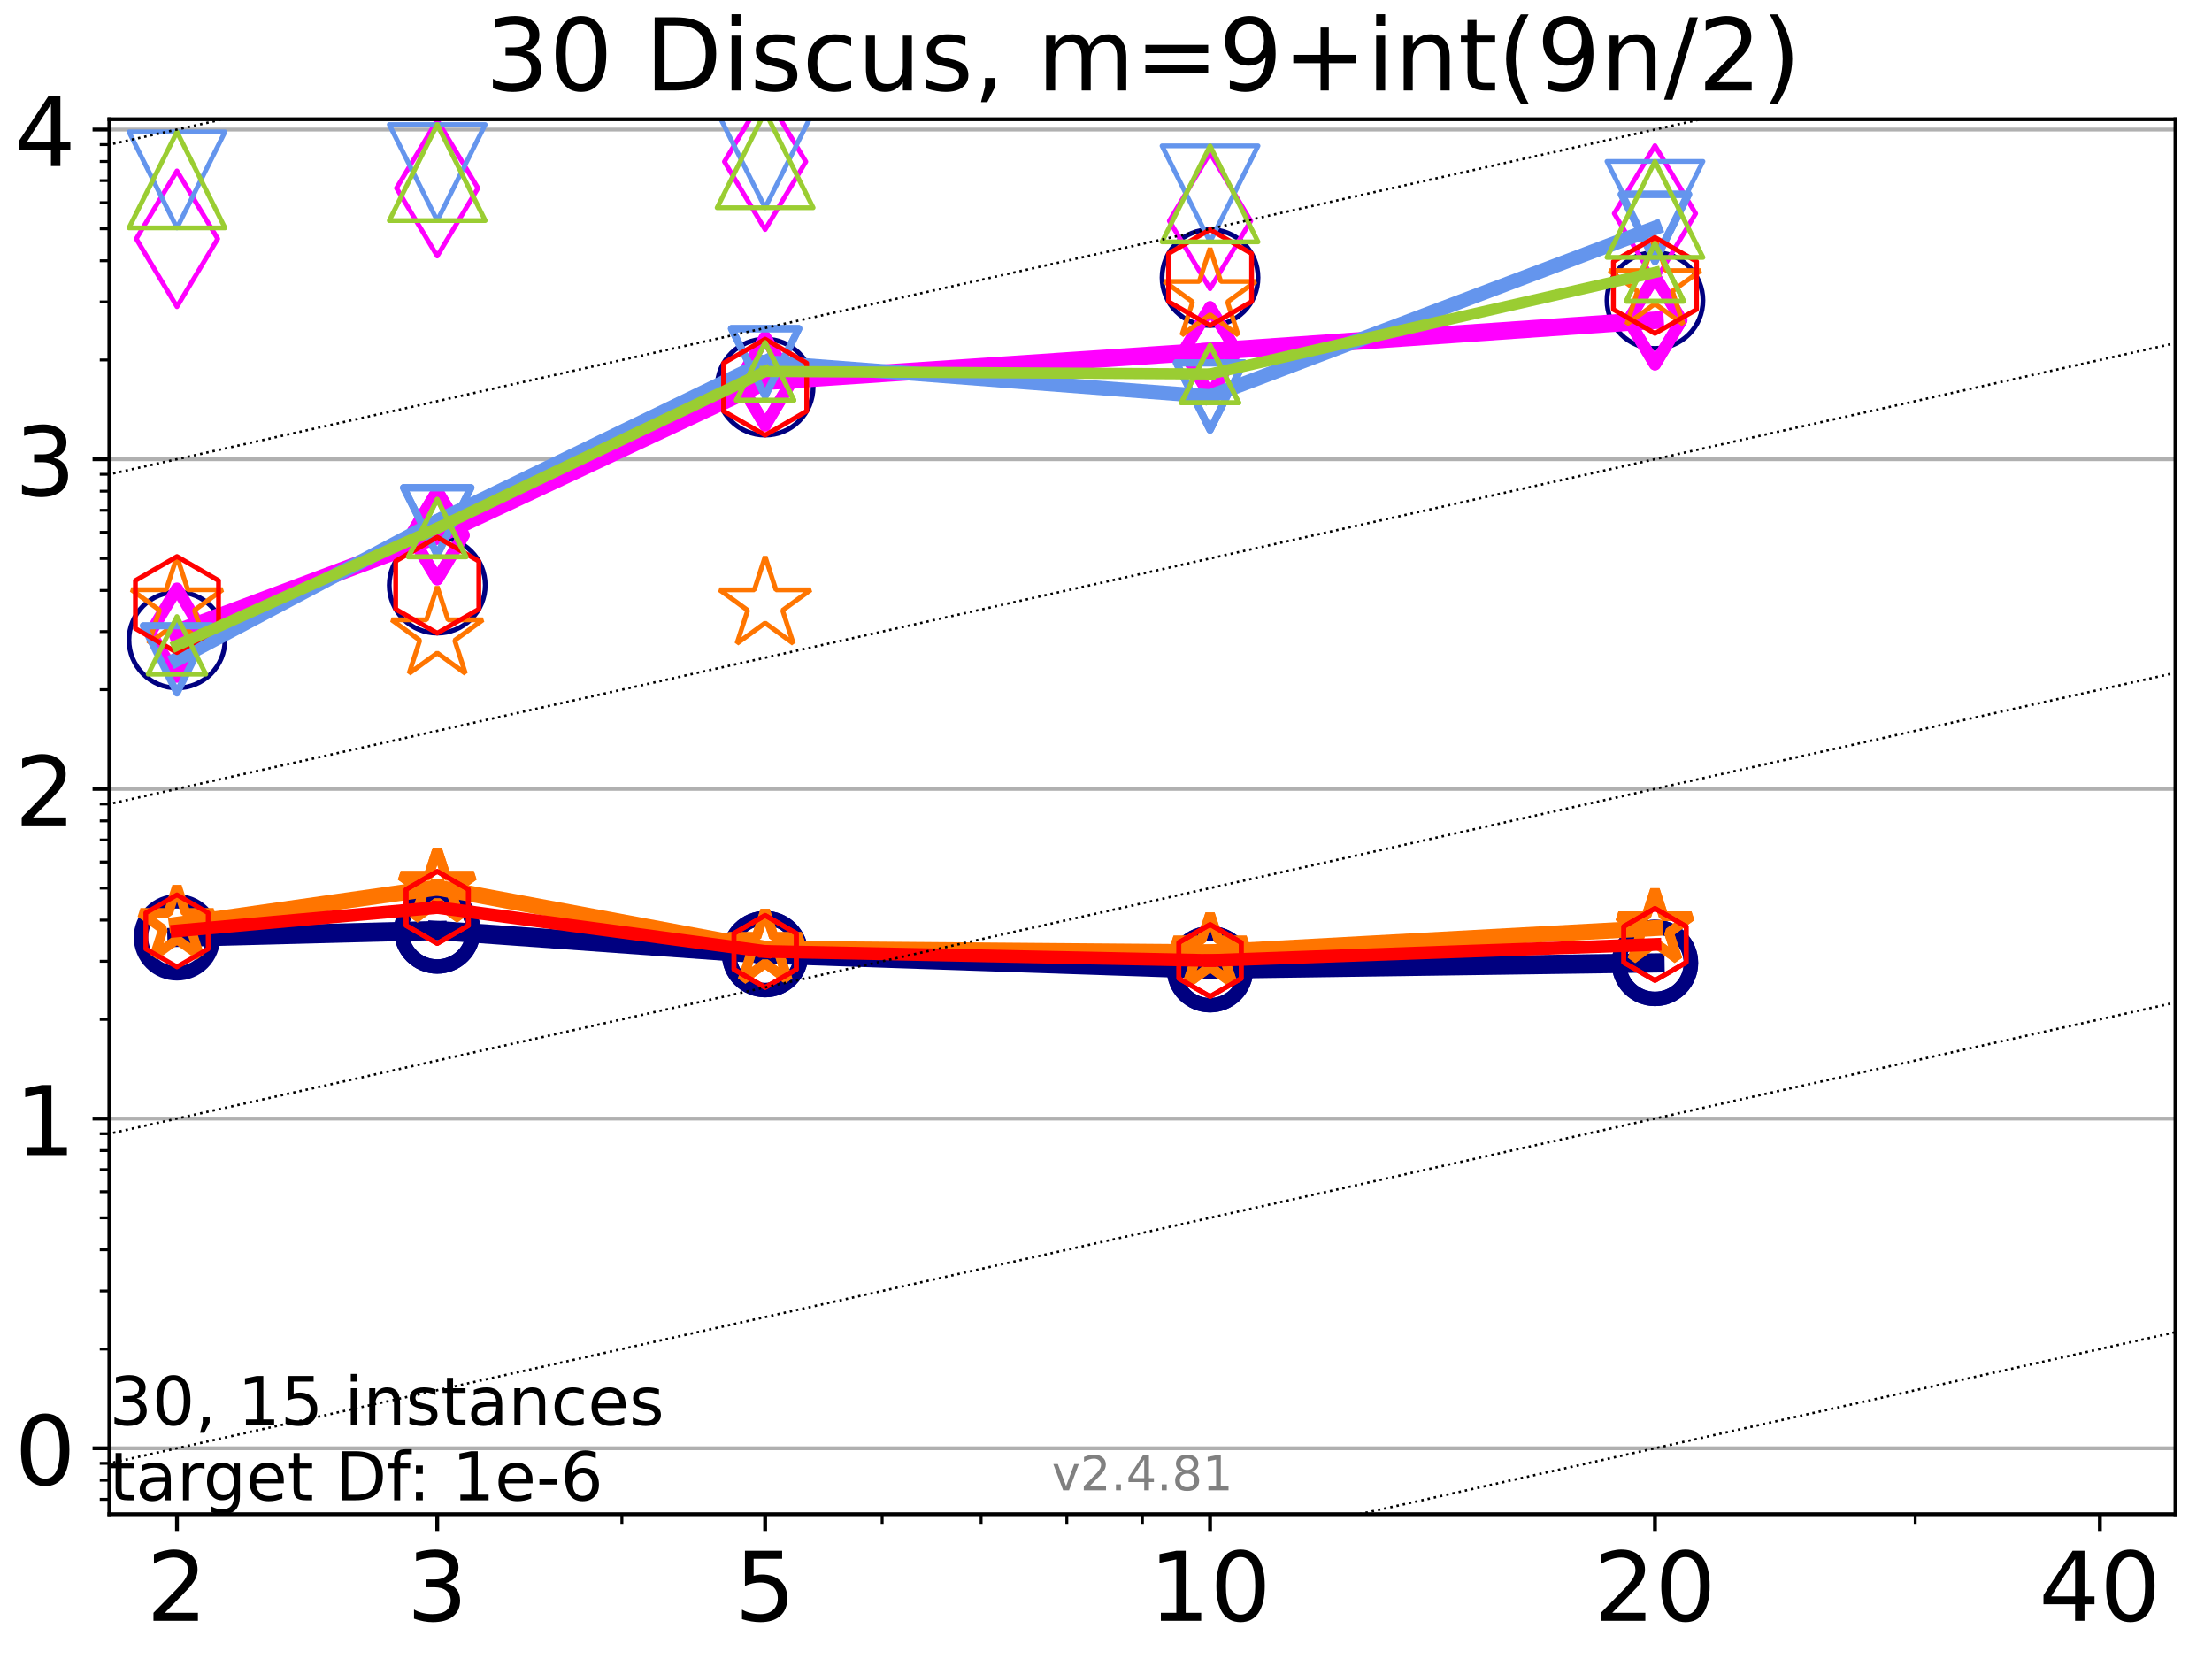 <?xml version="1.0" encoding="utf-8" standalone="no"?>
<!DOCTYPE svg PUBLIC "-//W3C//DTD SVG 1.1//EN"
  "http://www.w3.org/Graphics/SVG/1.1/DTD/svg11.dtd">
<!-- Created with matplotlib (https://matplotlib.org/) -->
<svg height="345.6pt" version="1.1" viewBox="0 0 460.8 345.6" width="460.8pt" xmlns="http://www.w3.org/2000/svg" xmlns:xlink="http://www.w3.org/1999/xlink">
 <defs>
  <style type="text/css">*{stroke-linecap:butt;stroke-linejoin:round;}</style>
 </defs>
 <g id="figure_1">
  <g id="patch_1">
   <path d="M 0 345.6 
L 460.8 345.6 
L 460.8 0 
L 0 0 
z
" style="fill:#ffffff;"/>
  </g>
  <g id="axes_1">
   <g id="patch_2">
    <path d="M 22.78 315.44 
L 453.192 315.44 
L 453.192 24.84 
L 22.78 24.84 
z
" style="fill:#ffffff;"/>
   </g>
   <g id="matplotlib.axis_1">
    <g id="xtick_1">
     <g id="line2d_1">
      <defs>
       <path d="M 0 0 
L 0 3.5 
" id="mccf3582679" style="stroke:#000000;stroke-width:0.8;"/>
      </defs>
      <g>
       <use style="stroke:#000000;stroke-width:0.8;" x="36.868" xlink:href="#mccf3582679" y="315.44"/>
      </g>
     </g>
     <g id="text_1">
      <!-- 2 -->
      <g transform="translate(30.506 337.637)scale(0.2 -0.2)">
       <defs>
        <path d="M 19.188 8.297 
L 53.609 8.297 
L 53.609 0 
L 7.328 0 
L 7.328 8.297 
Q 12.938 14.109 22.625 23.891 
Q 32.328 33.688 34.812 36.531 
Q 39.547 41.844 41.422 45.531 
Q 43.312 49.219 43.312 52.781 
Q 43.312 58.594 39.234 62.25 
Q 35.156 65.922 28.609 65.922 
Q 23.969 65.922 18.812 64.312 
Q 13.672 62.703 7.812 59.422 
L 7.812 69.391 
Q 13.766 71.781 18.938 73 
Q 24.125 74.219 28.422 74.219 
Q 39.75 74.219 46.484 68.547 
Q 53.219 62.891 53.219 53.422 
Q 53.219 48.922 51.531 44.891 
Q 49.859 40.875 45.406 35.406 
Q 44.188 33.984 37.641 27.219 
Q 31.109 20.453 19.188 8.297 
z
" id="DejaVuSans-50"/>
       </defs>
       <use xlink:href="#DejaVuSans-50"/>
      </g>
     </g>
    </g>
    <g id="xtick_2">
     <g id="line2d_2">
      <g>
       <use style="stroke:#000000;stroke-width:0.8;" x="91.085" xlink:href="#mccf3582679" y="315.44"/>
      </g>
     </g>
     <g id="text_2">
      <!-- 3 -->
      <g transform="translate(84.723 337.637)scale(0.2 -0.2)">
       <defs>
        <path d="M 40.578 39.312 
Q 47.656 37.797 51.625 33 
Q 55.609 28.219 55.609 21.188 
Q 55.609 10.406 48.188 4.484 
Q 40.766 -1.422 27.094 -1.422 
Q 22.516 -1.422 17.656 -0.516 
Q 12.797 0.391 7.625 2.203 
L 7.625 11.719 
Q 11.719 9.328 16.594 8.109 
Q 21.484 6.891 26.812 6.891 
Q 36.078 6.891 40.938 10.547 
Q 45.797 14.203 45.797 21.188 
Q 45.797 27.641 41.281 31.266 
Q 36.766 34.906 28.719 34.906 
L 20.219 34.906 
L 20.219 43.016 
L 29.109 43.016 
Q 36.375 43.016 40.234 45.922 
Q 44.094 48.828 44.094 54.297 
Q 44.094 59.906 40.109 62.906 
Q 36.141 65.922 28.719 65.922 
Q 24.656 65.922 20.016 65.031 
Q 15.375 64.156 9.812 62.312 
L 9.812 71.094 
Q 15.438 72.656 20.344 73.438 
Q 25.25 74.219 29.594 74.219 
Q 40.828 74.219 47.359 69.109 
Q 53.906 64.016 53.906 55.328 
Q 53.906 49.266 50.438 45.094 
Q 46.969 40.922 40.578 39.312 
z
" id="DejaVuSans-51"/>
       </defs>
       <use xlink:href="#DejaVuSans-51"/>
      </g>
     </g>
    </g>
    <g id="xtick_3">
     <g id="line2d_3">
      <g>
       <use style="stroke:#000000;stroke-width:0.8;" x="159.39" xlink:href="#mccf3582679" y="315.44"/>
      </g>
     </g>
     <g id="text_3">
      <!-- 5 -->
      <g transform="translate(153.028 337.637)scale(0.2 -0.2)">
       <defs>
        <path d="M 10.797 72.906 
L 49.516 72.906 
L 49.516 64.594 
L 19.828 64.594 
L 19.828 46.734 
Q 21.969 47.469 24.109 47.828 
Q 26.266 48.188 28.422 48.188 
Q 40.625 48.188 47.75 41.5 
Q 54.891 34.812 54.891 23.391 
Q 54.891 11.625 47.562 5.094 
Q 40.234 -1.422 26.906 -1.422 
Q 22.312 -1.422 17.547 -0.641 
Q 12.797 0.141 7.719 1.703 
L 7.719 11.625 
Q 12.109 9.234 16.797 8.062 
Q 21.484 6.891 26.703 6.891 
Q 35.156 6.891 40.078 11.328 
Q 45.016 15.766 45.016 23.391 
Q 45.016 31 40.078 35.438 
Q 35.156 39.891 26.703 39.891 
Q 22.75 39.891 18.812 39.016 
Q 14.891 38.141 10.797 36.281 
z
" id="DejaVuSans-53"/>
       </defs>
       <use xlink:href="#DejaVuSans-53"/>
      </g>
     </g>
    </g>
    <g id="xtick_4">
     <g id="line2d_4">
      <g>
       <use style="stroke:#000000;stroke-width:0.8;" x="252.074" xlink:href="#mccf3582679" y="315.44"/>
      </g>
     </g>
     <g id="text_4">
      <!-- 10 -->
      <g transform="translate(239.349 337.637)scale(0.2 -0.2)">
       <defs>
        <path d="M 12.406 8.297 
L 28.516 8.297 
L 28.516 63.922 
L 10.984 60.406 
L 10.984 69.391 
L 28.422 72.906 
L 38.281 72.906 
L 38.281 8.297 
L 54.391 8.297 
L 54.391 0 
L 12.406 0 
z
" id="DejaVuSans-49"/>
        <path d="M 31.781 66.406 
Q 24.172 66.406 20.328 58.906 
Q 16.5 51.422 16.5 36.375 
Q 16.5 21.391 20.328 13.891 
Q 24.172 6.391 31.781 6.391 
Q 39.453 6.391 43.281 13.891 
Q 47.125 21.391 47.125 36.375 
Q 47.125 51.422 43.281 58.906 
Q 39.453 66.406 31.781 66.406 
z
M 31.781 74.219 
Q 44.047 74.219 50.516 64.516 
Q 56.984 54.828 56.984 36.375 
Q 56.984 17.969 50.516 8.266 
Q 44.047 -1.422 31.781 -1.422 
Q 19.531 -1.422 13.062 8.266 
Q 6.594 17.969 6.594 36.375 
Q 6.594 54.828 13.062 64.516 
Q 19.531 74.219 31.781 74.219 
z
" id="DejaVuSans-48"/>
       </defs>
       <use xlink:href="#DejaVuSans-49"/>
       <use x="63.623" xlink:href="#DejaVuSans-48"/>
      </g>
     </g>
    </g>
    <g id="xtick_5">
     <g id="line2d_5">
      <g>
       <use style="stroke:#000000;stroke-width:0.8;" x="344.758" xlink:href="#mccf3582679" y="315.44"/>
      </g>
     </g>
     <g id="text_5">
      <!-- 20 -->
      <g transform="translate(332.033 337.637)scale(0.2 -0.2)">
       <use xlink:href="#DejaVuSans-50"/>
       <use x="63.623" xlink:href="#DejaVuSans-48"/>
      </g>
     </g>
    </g>
    <g id="xtick_6">
     <g id="line2d_6">
      <g>
       <use style="stroke:#000000;stroke-width:0.8;" x="437.443" xlink:href="#mccf3582679" y="315.44"/>
      </g>
     </g>
     <g id="text_6">
      <!-- 40 -->
      <g transform="translate(424.718 337.637)scale(0.2 -0.2)">
       <defs>
        <path d="M 37.797 64.312 
L 12.891 25.391 
L 37.797 25.391 
z
M 35.203 72.906 
L 47.609 72.906 
L 47.609 25.391 
L 58.016 25.391 
L 58.016 17.188 
L 47.609 17.188 
L 47.609 0 
L 37.797 0 
L 37.797 17.188 
L 4.891 17.188 
L 4.891 26.703 
z
" id="DejaVuSans-52"/>
       </defs>
       <use xlink:href="#DejaVuSans-52"/>
       <use x="63.623" xlink:href="#DejaVuSans-48"/>
      </g>
     </g>
    </g>
    <g id="xtick_7">
     <g id="line2d_7">
      <defs>
       <path d="M 0 0 
L 0 2 
" id="m4d7b1ca6c4" style="stroke:#000000;stroke-width:0.6;"/>
      </defs>
      <g>
       <use style="stroke:#000000;stroke-width:0.6;" x="129.552" xlink:href="#m4d7b1ca6c4" y="315.44"/>
      </g>
     </g>
    </g>
    <g id="xtick_8">
     <g id="line2d_8">
      <g>
       <use style="stroke:#000000;stroke-width:0.6;" x="183.769" xlink:href="#m4d7b1ca6c4" y="315.44"/>
      </g>
     </g>
    </g>
    <g id="xtick_9">
     <g id="line2d_9">
      <g>
       <use style="stroke:#000000;stroke-width:0.6;" x="204.381" xlink:href="#m4d7b1ca6c4" y="315.44"/>
      </g>
     </g>
    </g>
    <g id="xtick_10">
     <g id="line2d_10">
      <g>
       <use style="stroke:#000000;stroke-width:0.6;" x="222.237" xlink:href="#m4d7b1ca6c4" y="315.44"/>
      </g>
     </g>
    </g>
    <g id="xtick_11">
     <g id="line2d_11">
      <g>
       <use style="stroke:#000000;stroke-width:0.6;" x="237.986" xlink:href="#m4d7b1ca6c4" y="315.44"/>
      </g>
     </g>
    </g>
    <g id="xtick_12">
     <g id="line2d_12">
      <g>
       <use style="stroke:#000000;stroke-width:0.6;" x="398.975" xlink:href="#m4d7b1ca6c4" y="315.44"/>
      </g>
     </g>
    </g>
   </g>
   <g id="matplotlib.axis_2">
    <g id="ytick_1">
     <g id="line2d_13">
      <path clip-path="url(#p4ea761bd07)" d="M 22.78 301.704 
L 453.192 301.704 
" style="fill:none;stroke:#b0b0b0;stroke-linecap:square;stroke-width:0.8;"/>
     </g>
     <g id="line2d_14">
      <defs>
       <path d="M 0 0 
L -3.5 0 
" id="m2717d55622" style="stroke:#000000;stroke-width:0.8;"/>
      </defs>
      <g>
       <use style="stroke:#000000;stroke-width:0.8;" x="22.78" xlink:href="#m2717d55622" y="301.704"/>
      </g>
     </g>
     <g id="text_7">
      <!-- 0 -->
      <g transform="translate(3.055 309.303)scale(0.2 -0.2)">
       <use xlink:href="#DejaVuSans-48"/>
      </g>
     </g>
    </g>
    <g id="ytick_2">
     <g id="line2d_15">
      <path clip-path="url(#p4ea761bd07)" d="M 22.78 233.025 
L 453.192 233.025 
" style="fill:none;stroke:#b0b0b0;stroke-linecap:square;stroke-width:0.8;"/>
     </g>
     <g id="line2d_16">
      <g>
       <use style="stroke:#000000;stroke-width:0.8;" x="22.78" xlink:href="#m2717d55622" y="233.025"/>
      </g>
     </g>
     <g id="text_8">
      <!-- 1 -->
      <g transform="translate(3.055 240.623)scale(0.2 -0.2)">
       <use xlink:href="#DejaVuSans-49"/>
      </g>
     </g>
    </g>
    <g id="ytick_3">
     <g id="line2d_17">
      <path clip-path="url(#p4ea761bd07)" d="M 22.78 164.345 
L 453.192 164.345 
" style="fill:none;stroke:#b0b0b0;stroke-linecap:square;stroke-width:0.8;"/>
     </g>
     <g id="line2d_18">
      <g>
       <use style="stroke:#000000;stroke-width:0.8;" x="22.78" xlink:href="#m2717d55622" y="164.345"/>
      </g>
     </g>
     <g id="text_9">
      <!-- 2 -->
      <g transform="translate(3.055 171.944)scale(0.2 -0.2)">
       <use xlink:href="#DejaVuSans-50"/>
      </g>
     </g>
    </g>
    <g id="ytick_4">
     <g id="line2d_19">
      <path clip-path="url(#p4ea761bd07)" d="M 22.78 95.666 
L 453.192 95.666 
" style="fill:none;stroke:#b0b0b0;stroke-linecap:square;stroke-width:0.8;"/>
     </g>
     <g id="line2d_20">
      <g>
       <use style="stroke:#000000;stroke-width:0.8;" x="22.78" xlink:href="#m2717d55622" y="95.666"/>
      </g>
     </g>
     <g id="text_10">
      <!-- 3 -->
      <g transform="translate(3.055 103.264)scale(0.2 -0.2)">
       <use xlink:href="#DejaVuSans-51"/>
      </g>
     </g>
    </g>
    <g id="ytick_5">
     <g id="line2d_21">
      <path clip-path="url(#p4ea761bd07)" d="M 22.78 26.986 
L 453.192 26.986 
" style="fill:none;stroke:#b0b0b0;stroke-linecap:square;stroke-width:0.8;"/>
     </g>
     <g id="line2d_22">
      <g>
       <use style="stroke:#000000;stroke-width:0.8;" x="22.78" xlink:href="#m2717d55622" y="26.986"/>
      </g>
     </g>
     <g id="text_11">
      <!-- 4 -->
      <g transform="translate(3.055 34.585)scale(0.2 -0.2)">
       <use xlink:href="#DejaVuSans-52"/>
      </g>
     </g>
    </g>
    <g id="ytick_6">
     <g id="line2d_23">
      <defs>
       <path d="M 0 0 
L -2 0 
" id="m983ae9c80e" style="stroke:#000000;stroke-width:0.6;"/>
      </defs>
      <g>
       <use style="stroke:#000000;stroke-width:0.6;" x="22.78" xlink:href="#m983ae9c80e" y="312.343"/>
      </g>
     </g>
    </g>
    <g id="ytick_7">
     <g id="line2d_24">
      <g>
       <use style="stroke:#000000;stroke-width:0.6;" x="22.78" xlink:href="#m983ae9c80e" y="308.36"/>
      </g>
     </g>
    </g>
    <g id="ytick_8">
     <g id="line2d_25">
      <g>
       <use style="stroke:#000000;stroke-width:0.6;" x="22.78" xlink:href="#m983ae9c80e" y="304.847"/>
      </g>
     </g>
    </g>
    <g id="ytick_9">
     <g id="line2d_26">
      <g>
       <use style="stroke:#000000;stroke-width:0.6;" x="22.78" xlink:href="#m983ae9c80e" y="281.03"/>
      </g>
     </g>
    </g>
    <g id="ytick_10">
     <g id="line2d_27">
      <g>
       <use style="stroke:#000000;stroke-width:0.6;" x="22.78" xlink:href="#m983ae9c80e" y="268.936"/>
      </g>
     </g>
    </g>
    <g id="ytick_11">
     <g id="line2d_28">
      <g>
       <use style="stroke:#000000;stroke-width:0.6;" x="22.78" xlink:href="#m983ae9c80e" y="260.355"/>
      </g>
     </g>
    </g>
    <g id="ytick_12">
     <g id="line2d_29">
      <g>
       <use style="stroke:#000000;stroke-width:0.6;" x="22.78" xlink:href="#m983ae9c80e" y="253.699"/>
      </g>
     </g>
    </g>
    <g id="ytick_13">
     <g id="line2d_30">
      <g>
       <use style="stroke:#000000;stroke-width:0.6;" x="22.78" xlink:href="#m983ae9c80e" y="248.261"/>
      </g>
     </g>
    </g>
    <g id="ytick_14">
     <g id="line2d_31">
      <g>
       <use style="stroke:#000000;stroke-width:0.6;" x="22.78" xlink:href="#m983ae9c80e" y="243.663"/>
      </g>
     </g>
    </g>
    <g id="ytick_15">
     <g id="line2d_32">
      <g>
       <use style="stroke:#000000;stroke-width:0.6;" x="22.78" xlink:href="#m983ae9c80e" y="239.68"/>
      </g>
     </g>
    </g>
    <g id="ytick_16">
     <g id="line2d_33">
      <g>
       <use style="stroke:#000000;stroke-width:0.6;" x="22.78" xlink:href="#m983ae9c80e" y="236.167"/>
      </g>
     </g>
    </g>
    <g id="ytick_17">
     <g id="line2d_34">
      <g>
       <use style="stroke:#000000;stroke-width:0.6;" x="22.78" xlink:href="#m983ae9c80e" y="212.35"/>
      </g>
     </g>
    </g>
    <g id="ytick_18">
     <g id="line2d_35">
      <g>
       <use style="stroke:#000000;stroke-width:0.6;" x="22.78" xlink:href="#m983ae9c80e" y="200.256"/>
      </g>
     </g>
    </g>
    <g id="ytick_19">
     <g id="line2d_36">
      <g>
       <use style="stroke:#000000;stroke-width:0.6;" x="22.78" xlink:href="#m983ae9c80e" y="191.676"/>
      </g>
     </g>
    </g>
    <g id="ytick_20">
     <g id="line2d_37">
      <g>
       <use style="stroke:#000000;stroke-width:0.6;" x="22.78" xlink:href="#m983ae9c80e" y="185.02"/>
      </g>
     </g>
    </g>
    <g id="ytick_21">
     <g id="line2d_38">
      <g>
       <use style="stroke:#000000;stroke-width:0.6;" x="22.78" xlink:href="#m983ae9c80e" y="179.582"/>
      </g>
     </g>
    </g>
    <g id="ytick_22">
     <g id="line2d_39">
      <g>
       <use style="stroke:#000000;stroke-width:0.6;" x="22.78" xlink:href="#m983ae9c80e" y="174.984"/>
      </g>
     </g>
    </g>
    <g id="ytick_23">
     <g id="line2d_40">
      <g>
       <use style="stroke:#000000;stroke-width:0.6;" x="22.78" xlink:href="#m983ae9c80e" y="171.001"/>
      </g>
     </g>
    </g>
    <g id="ytick_24">
     <g id="line2d_41">
      <g>
       <use style="stroke:#000000;stroke-width:0.6;" x="22.78" xlink:href="#m983ae9c80e" y="167.488"/>
      </g>
     </g>
    </g>
    <g id="ytick_25">
     <g id="line2d_42">
      <g>
       <use style="stroke:#000000;stroke-width:0.6;" x="22.78" xlink:href="#m983ae9c80e" y="143.671"/>
      </g>
     </g>
    </g>
    <g id="ytick_26">
     <g id="line2d_43">
      <g>
       <use style="stroke:#000000;stroke-width:0.6;" x="22.78" xlink:href="#m983ae9c80e" y="131.577"/>
      </g>
     </g>
    </g>
    <g id="ytick_27">
     <g id="line2d_44">
      <g>
       <use style="stroke:#000000;stroke-width:0.6;" x="22.78" xlink:href="#m983ae9c80e" y="122.996"/>
      </g>
     </g>
    </g>
    <g id="ytick_28">
     <g id="line2d_45">
      <g>
       <use style="stroke:#000000;stroke-width:0.6;" x="22.78" xlink:href="#m983ae9c80e" y="116.34"/>
      </g>
     </g>
    </g>
    <g id="ytick_29">
     <g id="line2d_46">
      <g>
       <use style="stroke:#000000;stroke-width:0.6;" x="22.78" xlink:href="#m983ae9c80e" y="110.902"/>
      </g>
     </g>
    </g>
    <g id="ytick_30">
     <g id="line2d_47">
      <g>
       <use style="stroke:#000000;stroke-width:0.6;" x="22.78" xlink:href="#m983ae9c80e" y="106.304"/>
      </g>
     </g>
    </g>
    <g id="ytick_31">
     <g id="line2d_48">
      <g>
       <use style="stroke:#000000;stroke-width:0.6;" x="22.78" xlink:href="#m983ae9c80e" y="102.322"/>
      </g>
     </g>
    </g>
    <g id="ytick_32">
     <g id="line2d_49">
      <g>
       <use style="stroke:#000000;stroke-width:0.6;" x="22.78" xlink:href="#m983ae9c80e" y="98.808"/>
      </g>
     </g>
    </g>
    <g id="ytick_33">
     <g id="line2d_50">
      <g>
       <use style="stroke:#000000;stroke-width:0.6;" x="22.78" xlink:href="#m983ae9c80e" y="74.991"/>
      </g>
     </g>
    </g>
    <g id="ytick_34">
     <g id="line2d_51">
      <g>
       <use style="stroke:#000000;stroke-width:0.6;" x="22.78" xlink:href="#m983ae9c80e" y="62.897"/>
      </g>
     </g>
    </g>
    <g id="ytick_35">
     <g id="line2d_52">
      <g>
       <use style="stroke:#000000;stroke-width:0.6;" x="22.78" xlink:href="#m983ae9c80e" y="54.317"/>
      </g>
     </g>
    </g>
    <g id="ytick_36">
     <g id="line2d_53">
      <g>
       <use style="stroke:#000000;stroke-width:0.6;" x="22.78" xlink:href="#m983ae9c80e" y="47.661"/>
      </g>
     </g>
    </g>
    <g id="ytick_37">
     <g id="line2d_54">
      <g>
       <use style="stroke:#000000;stroke-width:0.6;" x="22.78" xlink:href="#m983ae9c80e" y="42.223"/>
      </g>
     </g>
    </g>
    <g id="ytick_38">
     <g id="line2d_55">
      <g>
       <use style="stroke:#000000;stroke-width:0.6;" x="22.78" xlink:href="#m983ae9c80e" y="37.625"/>
      </g>
     </g>
    </g>
    <g id="ytick_39">
     <g id="line2d_56">
      <g>
       <use style="stroke:#000000;stroke-width:0.6;" x="22.78" xlink:href="#m983ae9c80e" y="33.642"/>
      </g>
     </g>
    </g>
    <g id="ytick_40">
     <g id="line2d_57">
      <g>
       <use style="stroke:#000000;stroke-width:0.6;" x="22.78" xlink:href="#m983ae9c80e" y="30.129"/>
      </g>
     </g>
    </g>
   </g>
   <g id="line2d_58">
    <path clip-path="url(#p4ea761bd07)" d="M 36.868 195.263 
L 91.085 193.84 
" style="fill:none;stroke:#000080;stroke-linecap:square;stroke-width:4;"/>
    <defs>
     <path d="M 0 7.5 
C 1.989 7.5 3.897 6.71 5.303 5.303 
C 6.71 3.897 7.5 1.989 7.5 0 
C 7.5 -1.989 6.71 -3.897 5.303 -5.303 
C 3.897 -6.71 1.989 -7.5 0 -7.5 
C -1.989 -7.5 -3.897 -6.71 -5.303 -5.303 
C -6.71 -3.897 -7.5 -1.989 -7.5 0 
C -7.5 1.989 -6.71 3.897 -5.303 5.303 
C -3.897 6.71 -1.989 7.5 0 7.5 
z
" id="ma12ea090f5" style="stroke:#000080;stroke-width:3;"/>
    </defs>
    <g clip-path="url(#p4ea761bd07)">
     <use style="fill-opacity:0;stroke:#000080;stroke-width:3;" x="36.868" xlink:href="#ma12ea090f5" y="195.263"/>
     <use style="fill-opacity:0;stroke:#000080;stroke-width:3;" x="91.085" xlink:href="#ma12ea090f5" y="193.84"/>
    </g>
   </g>
   <g id="line2d_59">
    <path clip-path="url(#p4ea761bd07)" d="M 91.085 193.84 
L 159.39 198.757 
" style="fill:none;stroke:#000080;stroke-linecap:square;stroke-width:4;"/>
    <g clip-path="url(#p4ea761bd07)">
     <use style="fill-opacity:0;stroke:#000080;stroke-width:3;" x="91.085" xlink:href="#ma12ea090f5" y="193.84"/>
     <use style="fill-opacity:0;stroke:#000080;stroke-width:3;" x="159.39" xlink:href="#ma12ea090f5" y="198.757"/>
    </g>
   </g>
   <g id="line2d_60">
    <path clip-path="url(#p4ea761bd07)" d="M 159.39 198.757 
L 252.074 201.905 
" style="fill:none;stroke:#000080;stroke-linecap:square;stroke-width:4;"/>
    <g clip-path="url(#p4ea761bd07)">
     <use style="fill-opacity:0;stroke:#000080;stroke-width:3;" x="159.39" xlink:href="#ma12ea090f5" y="198.757"/>
     <use style="fill-opacity:0;stroke:#000080;stroke-width:3;" x="252.074" xlink:href="#ma12ea090f5" y="201.905"/>
    </g>
   </g>
   <g id="line2d_61">
    <path clip-path="url(#p4ea761bd07)" d="M 252.074 201.905 
L 344.758 200.593 
" style="fill:none;stroke:#000080;stroke-linecap:square;stroke-width:4;"/>
    <g clip-path="url(#p4ea761bd07)">
     <use style="fill-opacity:0;stroke:#000080;stroke-width:3;" x="252.074" xlink:href="#ma12ea090f5" y="201.905"/>
     <use style="fill-opacity:0;stroke:#000080;stroke-width:3;" x="344.758" xlink:href="#ma12ea090f5" y="200.593"/>
    </g>
   </g>
   <g id="line2d_62">
    <path clip-path="url(#p4ea761bd07)" d="M 344.758 200.593 
" style="fill:none;stroke:#000080;stroke-linecap:square;stroke-width:4;"/>
    <g clip-path="url(#p4ea761bd07)">
     <use style="fill-opacity:0;stroke:#000080;stroke-width:3;" x="344.758" xlink:href="#ma12ea090f5" y="200.593"/>
    </g>
   </g>
   <g id="line2d_63"/>
   <g id="line2d_64">
    <defs>
     <path d="M 0 10 
C 2.652 10 5.196 8.946 7.071 7.071 
C 8.946 5.196 10 2.652 10 0 
C 10 -2.652 8.946 -5.196 7.071 -7.071 
C 5.196 -8.946 2.652 -10 0 -10 
C -2.652 -10 -5.196 -8.946 -7.071 -7.071 
C -8.946 -5.196 -10 -2.652 -10 0 
C -10 2.652 -8.946 5.196 -7.071 7.071 
C -5.196 8.946 -2.652 10 0 10 
z
" id="m612bb80c43" style="stroke:#000080;"/>
    </defs>
    <g clip-path="url(#p4ea761bd07)">
     <use style="fill-opacity:0;stroke:#000080;" x="36.868" xlink:href="#m612bb80c43" y="133.317"/>
     <use style="fill-opacity:0;stroke:#000080;" x="91.085" xlink:href="#m612bb80c43" y="121.898"/>
     <use style="fill-opacity:0;stroke:#000080;" x="159.39" xlink:href="#m612bb80c43" y="80.646"/>
     <use style="fill-opacity:0;stroke:#000080;" x="252.074" xlink:href="#m612bb80c43" y="57.824"/>
     <use style="fill-opacity:0;stroke:#000080;" x="344.758" xlink:href="#m612bb80c43" y="62.592"/>
    </g>
   </g>
   <g id="line2d_65">
    <path clip-path="url(#p4ea761bd07)" d="M 36.868 131.793 
L 91.085 111.485 
" style="fill:none;stroke:#ff00ff;stroke-linecap:square;stroke-width:3.667;"/>
    <defs>
     <path d="M -0 9.192 
L 5.515 0 
L 0 -9.192 
L -5.515 -0 
z
" id="ma01f35fc58" style="stroke:#ff00ff;stroke-linejoin:miter;stroke-width:2.5;"/>
    </defs>
    <g clip-path="url(#p4ea761bd07)">
     <use style="fill-opacity:0;stroke:#ff00ff;stroke-linejoin:miter;stroke-width:2.5;" x="36.868" xlink:href="#ma01f35fc58" y="131.793"/>
     <use style="fill-opacity:0;stroke:#ff00ff;stroke-linejoin:miter;stroke-width:2.5;" x="91.085" xlink:href="#ma01f35fc58" y="111.485"/>
    </g>
   </g>
   <g id="line2d_66">
    <path clip-path="url(#p4ea761bd07)" d="M 91.085 111.485 
L 159.39 79.429 
" style="fill:none;stroke:#ff00ff;stroke-linecap:square;stroke-width:3.667;"/>
    <g clip-path="url(#p4ea761bd07)">
     <use style="fill-opacity:0;stroke:#ff00ff;stroke-linejoin:miter;stroke-width:2.5;" x="91.085" xlink:href="#ma01f35fc58" y="111.485"/>
     <use style="fill-opacity:0;stroke:#ff00ff;stroke-linejoin:miter;stroke-width:2.5;" x="159.39" xlink:href="#ma01f35fc58" y="79.429"/>
    </g>
   </g>
   <g id="line2d_67">
    <path clip-path="url(#p4ea761bd07)" d="M 159.39 79.429 
L 252.074 73.191 
" style="fill:none;stroke:#ff00ff;stroke-linecap:square;stroke-width:3.667;"/>
    <g clip-path="url(#p4ea761bd07)">
     <use style="fill-opacity:0;stroke:#ff00ff;stroke-linejoin:miter;stroke-width:2.5;" x="159.39" xlink:href="#ma01f35fc58" y="79.429"/>
     <use style="fill-opacity:0;stroke:#ff00ff;stroke-linejoin:miter;stroke-width:2.5;" x="252.074" xlink:href="#ma01f35fc58" y="73.191"/>
    </g>
   </g>
   <g id="line2d_68">
    <path clip-path="url(#p4ea761bd07)" d="M 252.074 73.191 
L 344.758 66.715 
" style="fill:none;stroke:#ff00ff;stroke-linecap:square;stroke-width:3.667;"/>
    <g clip-path="url(#p4ea761bd07)">
     <use style="fill-opacity:0;stroke:#ff00ff;stroke-linejoin:miter;stroke-width:2.5;" x="252.074" xlink:href="#ma01f35fc58" y="73.191"/>
     <use style="fill-opacity:0;stroke:#ff00ff;stroke-linejoin:miter;stroke-width:2.5;" x="344.758" xlink:href="#ma01f35fc58" y="66.715"/>
    </g>
   </g>
   <g id="line2d_69">
    <path clip-path="url(#p4ea761bd07)" d="M 344.758 66.715 
" style="fill:none;stroke:#ff00ff;stroke-linecap:square;stroke-width:3.667;"/>
    <g clip-path="url(#p4ea761bd07)">
     <use style="fill-opacity:0;stroke:#ff00ff;stroke-linejoin:miter;stroke-width:2.5;" x="344.758" xlink:href="#ma01f35fc58" y="66.715"/>
    </g>
   </g>
   <g id="line2d_70"/>
   <g id="line2d_71">
    <defs>
     <path d="M -0 14.142 
L 8.485 0 
L -0 -14.142 
L -8.485 -0 
z
" id="m288912cfac" style="stroke:#ff00ff;stroke-linejoin:miter;"/>
    </defs>
    <g clip-path="url(#p4ea761bd07)">
     <use style="fill-opacity:0;stroke:#ff00ff;stroke-linejoin:miter;" x="36.868" xlink:href="#m288912cfac" y="49.746"/>
     <use style="fill-opacity:0;stroke:#ff00ff;stroke-linejoin:miter;" x="91.085" xlink:href="#m288912cfac" y="39.194"/>
     <use style="fill-opacity:0;stroke:#ff00ff;stroke-linejoin:miter;" x="159.39" xlink:href="#m288912cfac" y="33.68"/>
     <use style="fill-opacity:0;stroke:#ff00ff;stroke-linejoin:miter;" x="252.074" xlink:href="#m288912cfac" y="46.014"/>
     <use style="fill-opacity:0;stroke:#ff00ff;stroke-linejoin:miter;" x="344.758" xlink:href="#m288912cfac" y="44.483"/>
    </g>
   </g>
   <g id="line2d_72">
    <path clip-path="url(#p4ea761bd07)" d="M 36.868 192.635 
L 91.085 184.914 
" style="fill:none;stroke:#ff7500;stroke-linecap:square;stroke-width:3.333;"/>
    <defs>
     <path d="M 0 -8 
L -1.796 -2.472 
L -7.608 -2.472 
L -2.906 0.944 
L -4.702 6.472 
L -0 3.056 
L 4.702 6.472 
L 2.906 0.944 
L 7.608 -2.472 
L 1.796 -2.472 
z
" id="mf6487e2e3e" style="stroke:#ff7500;stroke-linejoin:bevel;stroke-width:2;"/>
    </defs>
    <g clip-path="url(#p4ea761bd07)">
     <use style="fill-opacity:0;stroke:#ff7500;stroke-linejoin:bevel;stroke-width:2;" x="36.868" xlink:href="#mf6487e2e3e" y="192.635"/>
     <use style="fill-opacity:0;stroke:#ff7500;stroke-linejoin:bevel;stroke-width:2;" x="91.085" xlink:href="#mf6487e2e3e" y="184.914"/>
    </g>
   </g>
   <g id="line2d_73">
    <path clip-path="url(#p4ea761bd07)" d="M 91.085 184.914 
L 159.39 197.643 
" style="fill:none;stroke:#ff7500;stroke-linecap:square;stroke-width:3.333;"/>
    <g clip-path="url(#p4ea761bd07)">
     <use style="fill-opacity:0;stroke:#ff7500;stroke-linejoin:bevel;stroke-width:2;" x="91.085" xlink:href="#mf6487e2e3e" y="184.914"/>
     <use style="fill-opacity:0;stroke:#ff7500;stroke-linejoin:bevel;stroke-width:2;" x="159.39" xlink:href="#mf6487e2e3e" y="197.643"/>
    </g>
   </g>
   <g id="line2d_74">
    <path clip-path="url(#p4ea761bd07)" d="M 159.39 197.643 
L 252.074 198.381 
" style="fill:none;stroke:#ff7500;stroke-linecap:square;stroke-width:3.333;"/>
    <g clip-path="url(#p4ea761bd07)">
     <use style="fill-opacity:0;stroke:#ff7500;stroke-linejoin:bevel;stroke-width:2;" x="159.39" xlink:href="#mf6487e2e3e" y="197.643"/>
     <use style="fill-opacity:0;stroke:#ff7500;stroke-linejoin:bevel;stroke-width:2;" x="252.074" xlink:href="#mf6487e2e3e" y="198.381"/>
    </g>
   </g>
   <g id="line2d_75">
    <path clip-path="url(#p4ea761bd07)" d="M 252.074 198.381 
L 344.758 193.337 
" style="fill:none;stroke:#ff7500;stroke-linecap:square;stroke-width:3.333;"/>
    <g clip-path="url(#p4ea761bd07)">
     <use style="fill-opacity:0;stroke:#ff7500;stroke-linejoin:bevel;stroke-width:2;" x="252.074" xlink:href="#mf6487e2e3e" y="198.381"/>
     <use style="fill-opacity:0;stroke:#ff7500;stroke-linejoin:bevel;stroke-width:2;" x="344.758" xlink:href="#mf6487e2e3e" y="193.337"/>
    </g>
   </g>
   <g id="line2d_76">
    <path clip-path="url(#p4ea761bd07)" d="M 344.758 193.337 
" style="fill:none;stroke:#ff7500;stroke-linecap:square;stroke-width:3.333;"/>
    <g clip-path="url(#p4ea761bd07)">
     <use style="fill-opacity:0;stroke:#ff7500;stroke-linejoin:bevel;stroke-width:2;" x="344.758" xlink:href="#mf6487e2e3e" y="193.337"/>
    </g>
   </g>
   <g id="line2d_77"/>
   <g id="line2d_78">
    <defs>
     <path d="M 0 -10 
L -2.245 -3.09 
L -9.511 -3.09 
L -3.633 1.18 
L -5.878 8.09 
L -0 3.82 
L 5.878 8.09 
L 3.633 1.18 
L 9.511 -3.09 
L 2.245 -3.09 
z
" id="md2172d69f8" style="stroke:#ff7500;stroke-linejoin:bevel;"/>
    </defs>
    <g clip-path="url(#p4ea761bd07)">
     <use style="fill-opacity:0;stroke:#ff7500;stroke-linejoin:bevel;" x="36.868" xlink:href="#md2172d69f8" y="125.932"/>
     <use style="fill-opacity:0;stroke:#ff7500;stroke-linejoin:bevel;" x="91.085" xlink:href="#md2172d69f8" y="132.213"/>
     <use style="fill-opacity:0;stroke:#ff7500;stroke-linejoin:bevel;" x="159.39" xlink:href="#md2172d69f8" y="125.957"/>
     <use style="fill-opacity:0;stroke:#ff7500;stroke-linejoin:bevel;" x="252.074" xlink:href="#md2172d69f8" y="61.72"/>
     <use style="fill-opacity:0;stroke:#ff7500;stroke-linejoin:bevel;" x="344.758" xlink:href="#md2172d69f8" y="59.465"/>
    </g>
   </g>
   <g id="line2d_79">
    <path clip-path="url(#p4ea761bd07)" d="M 36.868 137.347 
L 91.085 108.599 
" style="fill:none;stroke:#6495ed;stroke-linecap:square;stroke-width:3;"/>
    <defs>
     <path d="M -0 7 
L 7 -7 
L -7 -7 
z
" id="mb34df60c7a" style="stroke:#6495ed;stroke-linejoin:miter;stroke-width:1.5;"/>
    </defs>
    <g clip-path="url(#p4ea761bd07)">
     <use style="fill-opacity:0;stroke:#6495ed;stroke-linejoin:miter;stroke-width:1.5;" x="36.868" xlink:href="#mb34df60c7a" y="137.347"/>
     <use style="fill-opacity:0;stroke:#6495ed;stroke-linejoin:miter;stroke-width:1.5;" x="91.085" xlink:href="#mb34df60c7a" y="108.599"/>
    </g>
   </g>
   <g id="line2d_80">
    <path clip-path="url(#p4ea761bd07)" d="M 91.085 108.599 
L 159.39 75.467 
" style="fill:none;stroke:#6495ed;stroke-linecap:square;stroke-width:3;"/>
    <g clip-path="url(#p4ea761bd07)">
     <use style="fill-opacity:0;stroke:#6495ed;stroke-linejoin:miter;stroke-width:1.5;" x="91.085" xlink:href="#mb34df60c7a" y="108.599"/>
     <use style="fill-opacity:0;stroke:#6495ed;stroke-linejoin:miter;stroke-width:1.5;" x="159.39" xlink:href="#mb34df60c7a" y="75.467"/>
    </g>
   </g>
   <g id="line2d_81">
    <path clip-path="url(#p4ea761bd07)" d="M 159.39 75.467 
L 252.074 82.585 
" style="fill:none;stroke:#6495ed;stroke-linecap:square;stroke-width:3;"/>
    <g clip-path="url(#p4ea761bd07)">
     <use style="fill-opacity:0;stroke:#6495ed;stroke-linejoin:miter;stroke-width:1.5;" x="159.39" xlink:href="#mb34df60c7a" y="75.467"/>
     <use style="fill-opacity:0;stroke:#6495ed;stroke-linejoin:miter;stroke-width:1.5;" x="252.074" xlink:href="#mb34df60c7a" y="82.585"/>
    </g>
   </g>
   <g id="line2d_82">
    <path clip-path="url(#p4ea761bd07)" d="M 252.074 82.585 
L 344.758 47.474 
" style="fill:none;stroke:#6495ed;stroke-linecap:square;stroke-width:3;"/>
    <g clip-path="url(#p4ea761bd07)">
     <use style="fill-opacity:0;stroke:#6495ed;stroke-linejoin:miter;stroke-width:1.5;" x="252.074" xlink:href="#mb34df60c7a" y="82.585"/>
     <use style="fill-opacity:0;stroke:#6495ed;stroke-linejoin:miter;stroke-width:1.5;" x="344.758" xlink:href="#mb34df60c7a" y="47.474"/>
    </g>
   </g>
   <g id="line2d_83">
    <path clip-path="url(#p4ea761bd07)" d="M 344.758 47.474 
" style="fill:none;stroke:#6495ed;stroke-linecap:square;stroke-width:3;"/>
    <g clip-path="url(#p4ea761bd07)">
     <use style="fill-opacity:0;stroke:#6495ed;stroke-linejoin:miter;stroke-width:1.5;" x="344.758" xlink:href="#mb34df60c7a" y="47.474"/>
    </g>
   </g>
   <g id="line2d_84"/>
   <g id="line2d_85">
    <defs>
     <path d="M -0 10 
L 10 -10 
L -10 -10 
z
" id="mdceddb5c81" style="stroke:#6495ed;stroke-linejoin:miter;"/>
    </defs>
    <g clip-path="url(#p4ea761bd07)">
     <use style="fill-opacity:0;stroke:#6495ed;stroke-linejoin:miter;" x="36.868" xlink:href="#mdceddb5c81" y="37.474"/>
     <use style="fill-opacity:0;stroke:#6495ed;stroke-linejoin:miter;" x="91.085" xlink:href="#mdceddb5c81" y="35.95"/>
     <use style="fill-opacity:0;stroke:#6495ed;stroke-linejoin:miter;" x="159.39" xlink:href="#mdceddb5c81" y="33.272"/>
     <use style="fill-opacity:0;stroke:#6495ed;stroke-linejoin:miter;" x="252.074" xlink:href="#mdceddb5c81" y="40.386"/>
     <use style="fill-opacity:0;stroke:#6495ed;stroke-linejoin:miter;" x="344.758" xlink:href="#mdceddb5c81" y="43.625"/>
    </g>
   </g>
   <g id="line2d_86">
    <path clip-path="url(#p4ea761bd07)" d="M 36.868 193.92 
L 91.085 189.044 
" style="fill:none;stroke:#ff0000;stroke-linecap:square;stroke-width:2.667;"/>
    <defs>
     <path d="M 0 -7.5 
L -6.495 -3.75 
L -6.495 3.75 
L -0 7.5 
L 6.495 3.75 
L 6.495 -3.75 
z
" id="m8e05813c03" style="stroke:#ff0000;stroke-linejoin:miter;"/>
    </defs>
    <g clip-path="url(#p4ea761bd07)">
     <use style="fill-opacity:0;stroke:#ff0000;stroke-linejoin:miter;" x="36.868" xlink:href="#m8e05813c03" y="193.92"/>
     <use style="fill-opacity:0;stroke:#ff0000;stroke-linejoin:miter;" x="91.085" xlink:href="#m8e05813c03" y="189.044"/>
    </g>
   </g>
   <g id="line2d_87">
    <path clip-path="url(#p4ea761bd07)" d="M 91.085 189.044 
L 159.39 198.195 
" style="fill:none;stroke:#ff0000;stroke-linecap:square;stroke-width:2.667;"/>
    <g clip-path="url(#p4ea761bd07)">
     <use style="fill-opacity:0;stroke:#ff0000;stroke-linejoin:miter;" x="91.085" xlink:href="#m8e05813c03" y="189.044"/>
     <use style="fill-opacity:0;stroke:#ff0000;stroke-linejoin:miter;" x="159.39" xlink:href="#m8e05813c03" y="198.195"/>
    </g>
   </g>
   <g id="line2d_88">
    <path clip-path="url(#p4ea761bd07)" d="M 159.39 198.195 
L 252.074 200.091 
" style="fill:none;stroke:#ff0000;stroke-linecap:square;stroke-width:2.667;"/>
    <g clip-path="url(#p4ea761bd07)">
     <use style="fill-opacity:0;stroke:#ff0000;stroke-linejoin:miter;" x="159.39" xlink:href="#m8e05813c03" y="198.195"/>
     <use style="fill-opacity:0;stroke:#ff0000;stroke-linejoin:miter;" x="252.074" xlink:href="#m8e05813c03" y="200.091"/>
    </g>
   </g>
   <g id="line2d_89">
    <path clip-path="url(#p4ea761bd07)" d="M 252.074 200.091 
L 344.758 196.745 
" style="fill:none;stroke:#ff0000;stroke-linecap:square;stroke-width:2.667;"/>
    <g clip-path="url(#p4ea761bd07)">
     <use style="fill-opacity:0;stroke:#ff0000;stroke-linejoin:miter;" x="252.074" xlink:href="#m8e05813c03" y="200.091"/>
     <use style="fill-opacity:0;stroke:#ff0000;stroke-linejoin:miter;" x="344.758" xlink:href="#m8e05813c03" y="196.745"/>
    </g>
   </g>
   <g id="line2d_90">
    <path clip-path="url(#p4ea761bd07)" d="M 344.758 196.745 
" style="fill:none;stroke:#ff0000;stroke-linecap:square;stroke-width:2.667;"/>
    <g clip-path="url(#p4ea761bd07)">
     <use style="fill-opacity:0;stroke:#ff0000;stroke-linejoin:miter;" x="344.758" xlink:href="#m8e05813c03" y="196.745"/>
    </g>
   </g>
   <g id="line2d_91"/>
   <g id="line2d_92">
    <defs>
     <path d="M 0 -10 
L -8.66 -5 
L -8.66 5 
L -0 10 
L 8.66 5 
L 8.66 -5 
z
" id="m1b267f41c6" style="stroke:#ff0000;stroke-linejoin:miter;"/>
    </defs>
    <g clip-path="url(#p4ea761bd07)">
     <use style="fill-opacity:0;stroke:#ff0000;stroke-linejoin:miter;" x="36.868" xlink:href="#m1b267f41c6" y="125.932"/>
     <use style="fill-opacity:0;stroke:#ff0000;stroke-linejoin:miter;" x="91.085" xlink:href="#m1b267f41c6" y="121.898"/>
     <use style="fill-opacity:0;stroke:#ff0000;stroke-linejoin:miter;" x="159.39" xlink:href="#m1b267f41c6" y="80.646"/>
     <use style="fill-opacity:0;stroke:#ff0000;stroke-linejoin:miter;" x="252.074" xlink:href="#m1b267f41c6" y="57.824"/>
     <use style="fill-opacity:0;stroke:#ff0000;stroke-linejoin:miter;" x="344.758" xlink:href="#m1b267f41c6" y="59.465"/>
    </g>
   </g>
   <g id="line2d_93">
    <path clip-path="url(#p4ea761bd07)" d="M 36.868 134.441 
L 91.085 110.007 
" style="fill:none;stroke:#9acd32;stroke-linecap:square;stroke-width:2.333;"/>
    <defs>
     <path d="M 0 -6 
L -6 6 
L 6 6 
z
" id="m84ff37d3b5" style="stroke:#9acd32;stroke-linejoin:miter;"/>
    </defs>
    <g clip-path="url(#p4ea761bd07)">
     <use style="fill-opacity:0;stroke:#9acd32;stroke-linejoin:miter;" x="36.868" xlink:href="#m84ff37d3b5" y="134.441"/>
     <use style="fill-opacity:0;stroke:#9acd32;stroke-linejoin:miter;" x="91.085" xlink:href="#m84ff37d3b5" y="110.007"/>
    </g>
   </g>
   <g id="line2d_94">
    <path clip-path="url(#p4ea761bd07)" d="M 91.085 110.007 
L 159.39 77.382 
" style="fill:none;stroke:#9acd32;stroke-linecap:square;stroke-width:2.333;"/>
    <g clip-path="url(#p4ea761bd07)">
     <use style="fill-opacity:0;stroke:#9acd32;stroke-linejoin:miter;" x="91.085" xlink:href="#m84ff37d3b5" y="110.007"/>
     <use style="fill-opacity:0;stroke:#9acd32;stroke-linejoin:miter;" x="159.39" xlink:href="#m84ff37d3b5" y="77.382"/>
    </g>
   </g>
   <g id="line2d_95">
    <path clip-path="url(#p4ea761bd07)" d="M 159.39 77.382 
L 252.074 77.911 
" style="fill:none;stroke:#9acd32;stroke-linecap:square;stroke-width:2.333;"/>
    <g clip-path="url(#p4ea761bd07)">
     <use style="fill-opacity:0;stroke:#9acd32;stroke-linejoin:miter;" x="159.39" xlink:href="#m84ff37d3b5" y="77.382"/>
     <use style="fill-opacity:0;stroke:#9acd32;stroke-linejoin:miter;" x="252.074" xlink:href="#m84ff37d3b5" y="77.911"/>
    </g>
   </g>
   <g id="line2d_96">
    <path clip-path="url(#p4ea761bd07)" d="M 252.074 77.911 
L 344.758 56.755 
" style="fill:none;stroke:#9acd32;stroke-linecap:square;stroke-width:2.333;"/>
    <g clip-path="url(#p4ea761bd07)">
     <use style="fill-opacity:0;stroke:#9acd32;stroke-linejoin:miter;" x="252.074" xlink:href="#m84ff37d3b5" y="77.911"/>
     <use style="fill-opacity:0;stroke:#9acd32;stroke-linejoin:miter;" x="344.758" xlink:href="#m84ff37d3b5" y="56.755"/>
    </g>
   </g>
   <g id="line2d_97">
    <path clip-path="url(#p4ea761bd07)" d="M 344.758 56.755 
" style="fill:none;stroke:#9acd32;stroke-linecap:square;stroke-width:2.333;"/>
    <g clip-path="url(#p4ea761bd07)">
     <use style="fill-opacity:0;stroke:#9acd32;stroke-linejoin:miter;" x="344.758" xlink:href="#m84ff37d3b5" y="56.755"/>
    </g>
   </g>
   <g id="line2d_98"/>
   <g id="line2d_99">
    <defs>
     <path d="M 0 -10 
L -10 10 
L 10 10 
z
" id="me81d29d387" style="stroke:#9acd32;stroke-linejoin:miter;"/>
    </defs>
    <g clip-path="url(#p4ea761bd07)">
     <use style="fill-opacity:0;stroke:#9acd32;stroke-linejoin:miter;" x="36.868" xlink:href="#me81d29d387" y="37.474"/>
     <use style="fill-opacity:0;stroke:#9acd32;stroke-linejoin:miter;" x="91.085" xlink:href="#me81d29d387" y="35.95"/>
     <use style="fill-opacity:0;stroke:#9acd32;stroke-linejoin:miter;" x="159.39" xlink:href="#me81d29d387" y="33.272"/>
     <use style="fill-opacity:0;stroke:#9acd32;stroke-linejoin:miter;" x="252.074" xlink:href="#me81d29d387" y="40.386"/>
     <use style="fill-opacity:0;stroke:#9acd32;stroke-linejoin:miter;" x="344.758" xlink:href="#me81d29d387" y="43.625"/>
    </g>
   </g>
   <g id="line2d_100"/>
   <g id="line2d_101">
    <path clip-path="url(#p4ea761bd07)" d="M 143.49 346.6 
L 461.8 275.596 
" style="fill:none;stroke:#000000;stroke-dasharray:0.5,0.825;stroke-dashoffset:0;stroke-width:0.5;"/>
   </g>
   <g id="line2d_102">
    <path clip-path="url(#p4ea761bd07)" d="M -1 310.151 
L 461.8 206.917 
" style="fill:none;stroke:#000000;stroke-dasharray:0.5,0.825;stroke-dashoffset:0;stroke-width:0.5;"/>
   </g>
   <g id="line2d_103">
    <path clip-path="url(#p4ea761bd07)" d="M -1 241.472 
L 461.8 138.237 
" style="fill:none;stroke:#000000;stroke-dasharray:0.5,0.825;stroke-dashoffset:0;stroke-width:0.5;"/>
   </g>
   <g id="line2d_104">
    <path clip-path="url(#p4ea761bd07)" d="M -1 172.792 
L 461.8 69.558 
" style="fill:none;stroke:#000000;stroke-dasharray:0.5,0.825;stroke-dashoffset:0;stroke-width:0.5;"/>
   </g>
   <g id="line2d_105">
    <path clip-path="url(#p4ea761bd07)" d="M -1 104.113 
L 461.8 0.879 
" style="fill:none;stroke:#000000;stroke-dasharray:0.5,0.825;stroke-dashoffset:0;stroke-width:0.5;"/>
   </g>
   <g id="line2d_106">
    <path clip-path="url(#p4ea761bd07)" d="M -1 35.434 
L 162.332 -1 
" style="fill:none;stroke:#000000;stroke-dasharray:0.5,0.825;stroke-dashoffset:0;stroke-width:0.5;"/>
   </g>
   <g id="line2d_107">
    <path clip-path="url(#p4ea761bd07)" style="fill:none;stroke:#000000;stroke-dasharray:0.5,0.825;stroke-dashoffset:0;stroke-width:0.5;"/>
   </g>
   <g id="line2d_108">
    <path clip-path="url(#p4ea761bd07)" style="fill:none;stroke:#000000;stroke-dasharray:0.5,0.825;stroke-dashoffset:0;stroke-width:0.5;"/>
   </g>
   <g id="line2d_109">
    <path clip-path="url(#p4ea761bd07)" style="fill:none;stroke:#000000;stroke-dasharray:0.5,0.825;stroke-dashoffset:0;stroke-width:0.5;"/>
   </g>
   <g id="patch_3">
    <path d="M 22.78 315.44 
L 22.78 24.84 
" style="fill:none;stroke:#000000;stroke-linecap:square;stroke-linejoin:miter;stroke-width:0.8;"/>
   </g>
   <g id="patch_4">
    <path d="M 453.192 315.44 
L 453.192 24.84 
" style="fill:none;stroke:#000000;stroke-linecap:square;stroke-linejoin:miter;stroke-width:0.8;"/>
   </g>
   <g id="patch_5">
    <path d="M 22.78 315.44 
L 453.192 315.44 
" style="fill:none;stroke:#000000;stroke-linecap:square;stroke-linejoin:miter;stroke-width:0.8;"/>
   </g>
   <g id="patch_6">
    <path d="M 22.78 24.84 
L 453.192 24.84 
" style="fill:none;stroke:#000000;stroke-linecap:square;stroke-linejoin:miter;stroke-width:0.8;"/>
   </g>
   <g id="text_12">
    <!-- 30, 15 instances -->
    <g transform="translate(22.78 296.851)scale(0.14 -0.14)">
     <defs>
      <path d="M 11.719 12.406 
L 22.016 12.406 
L 22.016 4 
L 14.016 -11.625 
L 7.719 -11.625 
L 11.719 4 
z
" id="DejaVuSans-44"/>
      <path id="DejaVuSans-32"/>
      <path d="M 9.422 54.688 
L 18.406 54.688 
L 18.406 0 
L 9.422 0 
z
M 9.422 75.984 
L 18.406 75.984 
L 18.406 64.594 
L 9.422 64.594 
z
" id="DejaVuSans-105"/>
      <path d="M 54.891 33.016 
L 54.891 0 
L 45.906 0 
L 45.906 32.719 
Q 45.906 40.484 42.875 44.328 
Q 39.844 48.188 33.797 48.188 
Q 26.516 48.188 22.312 43.547 
Q 18.109 38.922 18.109 30.906 
L 18.109 0 
L 9.078 0 
L 9.078 54.688 
L 18.109 54.688 
L 18.109 46.188 
Q 21.344 51.125 25.703 53.562 
Q 30.078 56 35.797 56 
Q 45.219 56 50.047 50.172 
Q 54.891 44.344 54.891 33.016 
z
" id="DejaVuSans-110"/>
      <path d="M 44.281 53.078 
L 44.281 44.578 
Q 40.484 46.531 36.375 47.5 
Q 32.281 48.484 27.875 48.484 
Q 21.188 48.484 17.844 46.438 
Q 14.5 44.391 14.5 40.281 
Q 14.5 37.156 16.891 35.375 
Q 19.281 33.594 26.516 31.984 
L 29.594 31.297 
Q 39.156 29.25 43.188 25.516 
Q 47.219 21.781 47.219 15.094 
Q 47.219 7.469 41.188 3.016 
Q 35.156 -1.422 24.609 -1.422 
Q 20.219 -1.422 15.453 -0.562 
Q 10.688 0.297 5.422 2 
L 5.422 11.281 
Q 10.406 8.688 15.234 7.391 
Q 20.062 6.109 24.812 6.109 
Q 31.156 6.109 34.562 8.281 
Q 37.984 10.453 37.984 14.406 
Q 37.984 18.062 35.516 20.016 
Q 33.062 21.969 24.703 23.781 
L 21.578 24.516 
Q 13.234 26.266 9.516 29.906 
Q 5.812 33.547 5.812 39.891 
Q 5.812 47.609 11.281 51.797 
Q 16.75 56 26.812 56 
Q 31.781 56 36.172 55.266 
Q 40.578 54.547 44.281 53.078 
z
" id="DejaVuSans-115"/>
      <path d="M 18.312 70.219 
L 18.312 54.688 
L 36.812 54.688 
L 36.812 47.703 
L 18.312 47.703 
L 18.312 18.016 
Q 18.312 11.328 20.141 9.422 
Q 21.969 7.516 27.594 7.516 
L 36.812 7.516 
L 36.812 0 
L 27.594 0 
Q 17.188 0 13.234 3.875 
Q 9.281 7.766 9.281 18.016 
L 9.281 47.703 
L 2.688 47.703 
L 2.688 54.688 
L 9.281 54.688 
L 9.281 70.219 
z
" id="DejaVuSans-116"/>
      <path d="M 34.281 27.484 
Q 23.391 27.484 19.188 25 
Q 14.984 22.516 14.984 16.5 
Q 14.984 11.719 18.141 8.906 
Q 21.297 6.109 26.703 6.109 
Q 34.188 6.109 38.703 11.406 
Q 43.219 16.703 43.219 25.484 
L 43.219 27.484 
z
M 52.203 31.203 
L 52.203 0 
L 43.219 0 
L 43.219 8.297 
Q 40.141 3.328 35.547 0.953 
Q 30.953 -1.422 24.312 -1.422 
Q 15.922 -1.422 10.953 3.297 
Q 6 8.016 6 15.922 
Q 6 25.141 12.172 29.828 
Q 18.359 34.516 30.609 34.516 
L 43.219 34.516 
L 43.219 35.406 
Q 43.219 41.609 39.141 45 
Q 35.062 48.391 27.688 48.391 
Q 23 48.391 18.547 47.266 
Q 14.109 46.141 10.016 43.891 
L 10.016 52.203 
Q 14.938 54.109 19.578 55.047 
Q 24.219 56 28.609 56 
Q 40.484 56 46.344 49.844 
Q 52.203 43.703 52.203 31.203 
z
" id="DejaVuSans-97"/>
      <path d="M 48.781 52.594 
L 48.781 44.188 
Q 44.969 46.297 41.141 47.344 
Q 37.312 48.391 33.406 48.391 
Q 24.656 48.391 19.812 42.844 
Q 14.984 37.312 14.984 27.297 
Q 14.984 17.281 19.812 11.734 
Q 24.656 6.203 33.406 6.203 
Q 37.312 6.203 41.141 7.25 
Q 44.969 8.297 48.781 10.406 
L 48.781 2.094 
Q 45.016 0.344 40.984 -0.531 
Q 36.969 -1.422 32.422 -1.422 
Q 20.062 -1.422 12.781 6.344 
Q 5.516 14.109 5.516 27.297 
Q 5.516 40.672 12.859 48.328 
Q 20.219 56 33.016 56 
Q 37.156 56 41.109 55.141 
Q 45.062 54.297 48.781 52.594 
z
" id="DejaVuSans-99"/>
      <path d="M 56.203 29.594 
L 56.203 25.203 
L 14.891 25.203 
Q 15.484 15.922 20.484 11.062 
Q 25.484 6.203 34.422 6.203 
Q 39.594 6.203 44.453 7.469 
Q 49.312 8.734 54.109 11.281 
L 54.109 2.781 
Q 49.266 0.734 44.188 -0.344 
Q 39.109 -1.422 33.891 -1.422 
Q 20.797 -1.422 13.156 6.188 
Q 5.516 13.812 5.516 26.812 
Q 5.516 40.234 12.766 48.109 
Q 20.016 56 32.328 56 
Q 43.359 56 49.781 48.891 
Q 56.203 41.797 56.203 29.594 
z
M 47.219 32.234 
Q 47.125 39.594 43.094 43.984 
Q 39.062 48.391 32.422 48.391 
Q 24.906 48.391 20.391 44.141 
Q 15.875 39.891 15.188 32.172 
z
" id="DejaVuSans-101"/>
     </defs>
     <use xlink:href="#DejaVuSans-51"/>
     <use x="63.623" xlink:href="#DejaVuSans-48"/>
     <use x="127.246" xlink:href="#DejaVuSans-44"/>
     <use x="159.033" xlink:href="#DejaVuSans-32"/>
     <use x="190.82" xlink:href="#DejaVuSans-49"/>
     <use x="254.443" xlink:href="#DejaVuSans-53"/>
     <use x="318.066" xlink:href="#DejaVuSans-32"/>
     <use x="349.854" xlink:href="#DejaVuSans-105"/>
     <use x="377.637" xlink:href="#DejaVuSans-110"/>
     <use x="441.016" xlink:href="#DejaVuSans-115"/>
     <use x="493.115" xlink:href="#DejaVuSans-116"/>
     <use x="532.324" xlink:href="#DejaVuSans-97"/>
     <use x="593.604" xlink:href="#DejaVuSans-110"/>
     <use x="656.982" xlink:href="#DejaVuSans-99"/>
     <use x="711.963" xlink:href="#DejaVuSans-101"/>
     <use x="773.486" xlink:href="#DejaVuSans-115"/>
    </g>
    <!-- target Df: 1e-6 -->
    <g transform="translate(22.78 312.528)scale(0.14 -0.14)">
     <defs>
      <path d="M 41.109 46.297 
Q 39.594 47.172 37.812 47.578 
Q 36.031 48 33.891 48 
Q 26.266 48 22.188 43.047 
Q 18.109 38.094 18.109 28.812 
L 18.109 0 
L 9.078 0 
L 9.078 54.688 
L 18.109 54.688 
L 18.109 46.188 
Q 20.953 51.172 25.484 53.578 
Q 30.031 56 36.531 56 
Q 37.453 56 38.578 55.875 
Q 39.703 55.766 41.062 55.516 
z
" id="DejaVuSans-114"/>
      <path d="M 45.406 27.984 
Q 45.406 37.75 41.375 43.109 
Q 37.359 48.484 30.078 48.484 
Q 22.859 48.484 18.828 43.109 
Q 14.797 37.75 14.797 27.984 
Q 14.797 18.266 18.828 12.891 
Q 22.859 7.516 30.078 7.516 
Q 37.359 7.516 41.375 12.891 
Q 45.406 18.266 45.406 27.984 
z
M 54.391 6.781 
Q 54.391 -7.172 48.188 -13.984 
Q 42 -20.797 29.203 -20.797 
Q 24.469 -20.797 20.266 -20.094 
Q 16.062 -19.391 12.109 -17.922 
L 12.109 -9.188 
Q 16.062 -11.328 19.922 -12.344 
Q 23.781 -13.375 27.781 -13.375 
Q 36.625 -13.375 41.016 -8.766 
Q 45.406 -4.156 45.406 5.172 
L 45.406 9.625 
Q 42.625 4.781 38.281 2.391 
Q 33.938 0 27.875 0 
Q 17.828 0 11.672 7.656 
Q 5.516 15.328 5.516 27.984 
Q 5.516 40.672 11.672 48.328 
Q 17.828 56 27.875 56 
Q 33.938 56 38.281 53.609 
Q 42.625 51.219 45.406 46.391 
L 45.406 54.688 
L 54.391 54.688 
z
" id="DejaVuSans-103"/>
      <path d="M 19.672 64.797 
L 19.672 8.109 
L 31.594 8.109 
Q 46.688 8.109 53.688 14.938 
Q 60.688 21.781 60.688 36.531 
Q 60.688 51.172 53.688 57.984 
Q 46.688 64.797 31.594 64.797 
z
M 9.812 72.906 
L 30.078 72.906 
Q 51.266 72.906 61.172 64.094 
Q 71.094 55.281 71.094 36.531 
Q 71.094 17.672 61.125 8.828 
Q 51.172 0 30.078 0 
L 9.812 0 
z
" id="DejaVuSans-68"/>
      <path d="M 37.109 75.984 
L 37.109 68.5 
L 28.516 68.5 
Q 23.688 68.5 21.797 66.547 
Q 19.922 64.594 19.922 59.516 
L 19.922 54.688 
L 34.719 54.688 
L 34.719 47.703 
L 19.922 47.703 
L 19.922 0 
L 10.891 0 
L 10.891 47.703 
L 2.297 47.703 
L 2.297 54.688 
L 10.891 54.688 
L 10.891 58.5 
Q 10.891 67.625 15.141 71.797 
Q 19.391 75.984 28.609 75.984 
z
" id="DejaVuSans-102"/>
      <path d="M 11.719 12.406 
L 22.016 12.406 
L 22.016 0 
L 11.719 0 
z
M 11.719 51.703 
L 22.016 51.703 
L 22.016 39.312 
L 11.719 39.312 
z
" id="DejaVuSans-58"/>
      <path d="M 4.891 31.391 
L 31.203 31.391 
L 31.203 23.391 
L 4.891 23.391 
z
" id="DejaVuSans-45"/>
      <path d="M 33.016 40.375 
Q 26.375 40.375 22.484 35.828 
Q 18.609 31.297 18.609 23.391 
Q 18.609 15.531 22.484 10.953 
Q 26.375 6.391 33.016 6.391 
Q 39.656 6.391 43.531 10.953 
Q 47.406 15.531 47.406 23.391 
Q 47.406 31.297 43.531 35.828 
Q 39.656 40.375 33.016 40.375 
z
M 52.594 71.297 
L 52.594 62.312 
Q 48.875 64.062 45.094 64.984 
Q 41.312 65.922 37.594 65.922 
Q 27.828 65.922 22.672 59.328 
Q 17.531 52.734 16.797 39.406 
Q 19.672 43.656 24.016 45.922 
Q 28.375 48.188 33.594 48.188 
Q 44.578 48.188 50.953 41.516 
Q 57.328 34.859 57.328 23.391 
Q 57.328 12.156 50.688 5.359 
Q 44.047 -1.422 33.016 -1.422 
Q 20.359 -1.422 13.672 8.266 
Q 6.984 17.969 6.984 36.375 
Q 6.984 53.656 15.188 63.938 
Q 23.391 74.219 37.203 74.219 
Q 40.922 74.219 44.703 73.484 
Q 48.484 72.75 52.594 71.297 
z
" id="DejaVuSans-54"/>
     </defs>
     <use xlink:href="#DejaVuSans-116"/>
     <use x="39.209" xlink:href="#DejaVuSans-97"/>
     <use x="100.488" xlink:href="#DejaVuSans-114"/>
     <use x="139.852" xlink:href="#DejaVuSans-103"/>
     <use x="203.328" xlink:href="#DejaVuSans-101"/>
     <use x="264.852" xlink:href="#DejaVuSans-116"/>
     <use x="304.061" xlink:href="#DejaVuSans-32"/>
     <use x="335.848" xlink:href="#DejaVuSans-68"/>
     <use x="412.85" xlink:href="#DejaVuSans-102"/>
     <use x="444.43" xlink:href="#DejaVuSans-58"/>
     <use x="478.121" xlink:href="#DejaVuSans-32"/>
     <use x="509.908" xlink:href="#DejaVuSans-49"/>
     <use x="573.531" xlink:href="#DejaVuSans-101"/>
     <use x="635.055" xlink:href="#DejaVuSans-45"/>
     <use x="671.139" xlink:href="#DejaVuSans-54"/>
    </g>
   </g>
   <g id="text_13">
    <!-- v2.4.81 -->
    <g style="fill:#808080;" transform="translate(219.124 310.454)scale(0.1 -0.1)">
     <defs>
      <path d="M 2.984 54.688 
L 12.5 54.688 
L 29.594 8.797 
L 46.688 54.688 
L 56.203 54.688 
L 35.688 0 
L 23.484 0 
z
" id="DejaVuSans-118"/>
      <path d="M 10.688 12.406 
L 21 12.406 
L 21 0 
L 10.688 0 
z
" id="DejaVuSans-46"/>
      <path d="M 31.781 34.625 
Q 24.75 34.625 20.719 30.859 
Q 16.703 27.094 16.703 20.516 
Q 16.703 13.922 20.719 10.156 
Q 24.75 6.391 31.781 6.391 
Q 38.812 6.391 42.859 10.172 
Q 46.922 13.969 46.922 20.516 
Q 46.922 27.094 42.891 30.859 
Q 38.875 34.625 31.781 34.625 
z
M 21.922 38.812 
Q 15.578 40.375 12.031 44.719 
Q 8.5 49.078 8.5 55.328 
Q 8.5 64.062 14.719 69.141 
Q 20.953 74.219 31.781 74.219 
Q 42.672 74.219 48.875 69.141 
Q 55.078 64.062 55.078 55.328 
Q 55.078 49.078 51.531 44.719 
Q 48 40.375 41.703 38.812 
Q 48.828 37.156 52.797 32.312 
Q 56.781 27.484 56.781 20.516 
Q 56.781 9.906 50.312 4.234 
Q 43.844 -1.422 31.781 -1.422 
Q 19.734 -1.422 13.25 4.234 
Q 6.781 9.906 6.781 20.516 
Q 6.781 27.484 10.781 32.312 
Q 14.797 37.156 21.922 38.812 
z
M 18.312 54.391 
Q 18.312 48.734 21.844 45.562 
Q 25.391 42.391 31.781 42.391 
Q 38.141 42.391 41.719 45.562 
Q 45.312 48.734 45.312 54.391 
Q 45.312 60.062 41.719 63.234 
Q 38.141 66.406 31.781 66.406 
Q 25.391 66.406 21.844 63.234 
Q 18.312 60.062 18.312 54.391 
z
" id="DejaVuSans-56"/>
     </defs>
     <use xlink:href="#DejaVuSans-118"/>
     <use x="59.18" xlink:href="#DejaVuSans-50"/>
     <use x="122.803" xlink:href="#DejaVuSans-46"/>
     <use x="154.59" xlink:href="#DejaVuSans-52"/>
     <use x="218.213" xlink:href="#DejaVuSans-46"/>
     <use x="250" xlink:href="#DejaVuSans-56"/>
     <use x="313.623" xlink:href="#DejaVuSans-49"/>
    </g>
   </g>
   <g id="text_14">
    <!-- 30 Discus, m=9+int(9n/2) -->
    <g transform="translate(101.091 18.84)scale(0.209 -0.209)">
     <defs>
      <path d="M 8.5 21.578 
L 8.5 54.688 
L 17.484 54.688 
L 17.484 21.922 
Q 17.484 14.156 20.5 10.266 
Q 23.531 6.391 29.594 6.391 
Q 36.859 6.391 41.078 11.031 
Q 45.312 15.672 45.312 23.688 
L 45.312 54.688 
L 54.297 54.688 
L 54.297 0 
L 45.312 0 
L 45.312 8.406 
Q 42.047 3.422 37.719 1 
Q 33.406 -1.422 27.688 -1.422 
Q 18.266 -1.422 13.375 4.438 
Q 8.5 10.297 8.5 21.578 
z
M 31.109 56 
z
" id="DejaVuSans-117"/>
      <path d="M 52 44.188 
Q 55.375 50.25 60.062 53.125 
Q 64.75 56 71.094 56 
Q 79.641 56 84.281 50.016 
Q 88.922 44.047 88.922 33.016 
L 88.922 0 
L 79.891 0 
L 79.891 32.719 
Q 79.891 40.578 77.094 44.375 
Q 74.312 48.188 68.609 48.188 
Q 61.625 48.188 57.562 43.547 
Q 53.516 38.922 53.516 30.906 
L 53.516 0 
L 44.484 0 
L 44.484 32.719 
Q 44.484 40.625 41.703 44.406 
Q 38.922 48.188 33.109 48.188 
Q 26.219 48.188 22.156 43.531 
Q 18.109 38.875 18.109 30.906 
L 18.109 0 
L 9.078 0 
L 9.078 54.688 
L 18.109 54.688 
L 18.109 46.188 
Q 21.188 51.219 25.484 53.609 
Q 29.781 56 35.688 56 
Q 41.656 56 45.828 52.969 
Q 50 49.953 52 44.188 
z
" id="DejaVuSans-109"/>
      <path d="M 10.594 45.406 
L 73.188 45.406 
L 73.188 37.203 
L 10.594 37.203 
z
M 10.594 25.484 
L 73.188 25.484 
L 73.188 17.188 
L 10.594 17.188 
z
" id="DejaVuSans-61"/>
      <path d="M 10.984 1.516 
L 10.984 10.5 
Q 14.703 8.734 18.5 7.812 
Q 22.312 6.891 25.984 6.891 
Q 35.75 6.891 40.891 13.453 
Q 46.047 20.016 46.781 33.406 
Q 43.953 29.203 39.594 26.953 
Q 35.25 24.703 29.984 24.703 
Q 19.047 24.703 12.672 31.312 
Q 6.297 37.938 6.297 49.422 
Q 6.297 60.641 12.938 67.422 
Q 19.578 74.219 30.609 74.219 
Q 43.266 74.219 49.922 64.516 
Q 56.594 54.828 56.594 36.375 
Q 56.594 19.141 48.406 8.859 
Q 40.234 -1.422 26.422 -1.422 
Q 22.703 -1.422 18.891 -0.688 
Q 15.094 0.047 10.984 1.516 
z
M 30.609 32.422 
Q 37.25 32.422 41.125 36.953 
Q 45.016 41.5 45.016 49.422 
Q 45.016 57.281 41.125 61.844 
Q 37.25 66.406 30.609 66.406 
Q 23.969 66.406 20.094 61.844 
Q 16.219 57.281 16.219 49.422 
Q 16.219 41.5 20.094 36.953 
Q 23.969 32.422 30.609 32.422 
z
" id="DejaVuSans-57"/>
      <path d="M 46 62.703 
L 46 35.5 
L 73.188 35.5 
L 73.188 27.203 
L 46 27.203 
L 46 0 
L 37.797 0 
L 37.797 27.203 
L 10.594 27.203 
L 10.594 35.5 
L 37.797 35.5 
L 37.797 62.703 
z
" id="DejaVuSans-43"/>
      <path d="M 31 75.875 
Q 24.469 64.656 21.281 53.656 
Q 18.109 42.672 18.109 31.391 
Q 18.109 20.125 21.312 9.062 
Q 24.516 -2 31 -13.188 
L 23.188 -13.188 
Q 15.875 -1.703 12.234 9.375 
Q 8.594 20.453 8.594 31.391 
Q 8.594 42.281 12.203 53.312 
Q 15.828 64.359 23.188 75.875 
z
" id="DejaVuSans-40"/>
      <path d="M 25.391 72.906 
L 33.688 72.906 
L 8.297 -9.281 
L 0 -9.281 
z
" id="DejaVuSans-47"/>
      <path d="M 8.016 75.875 
L 15.828 75.875 
Q 23.141 64.359 26.781 53.312 
Q 30.422 42.281 30.422 31.391 
Q 30.422 20.453 26.781 9.375 
Q 23.141 -1.703 15.828 -13.188 
L 8.016 -13.188 
Q 14.5 -2 17.703 9.062 
Q 20.906 20.125 20.906 31.391 
Q 20.906 42.672 17.703 53.656 
Q 14.5 64.656 8.016 75.875 
z
" id="DejaVuSans-41"/>
     </defs>
     <use xlink:href="#DejaVuSans-51"/>
     <use x="63.623" xlink:href="#DejaVuSans-48"/>
     <use x="127.246" xlink:href="#DejaVuSans-32"/>
     <use x="159.033" xlink:href="#DejaVuSans-68"/>
     <use x="236.035" xlink:href="#DejaVuSans-105"/>
     <use x="263.818" xlink:href="#DejaVuSans-115"/>
     <use x="315.918" xlink:href="#DejaVuSans-99"/>
     <use x="370.898" xlink:href="#DejaVuSans-117"/>
     <use x="434.277" xlink:href="#DejaVuSans-115"/>
     <use x="486.377" xlink:href="#DejaVuSans-44"/>
     <use x="518.164" xlink:href="#DejaVuSans-32"/>
     <use x="549.951" xlink:href="#DejaVuSans-109"/>
     <use x="647.363" xlink:href="#DejaVuSans-61"/>
     <use x="731.152" xlink:href="#DejaVuSans-57"/>
     <use x="794.775" xlink:href="#DejaVuSans-43"/>
     <use x="878.564" xlink:href="#DejaVuSans-105"/>
     <use x="906.348" xlink:href="#DejaVuSans-110"/>
     <use x="969.727" xlink:href="#DejaVuSans-116"/>
     <use x="1008.936" xlink:href="#DejaVuSans-40"/>
     <use x="1047.949" xlink:href="#DejaVuSans-57"/>
     <use x="1111.572" xlink:href="#DejaVuSans-110"/>
     <use x="1174.951" xlink:href="#DejaVuSans-47"/>
     <use x="1208.643" xlink:href="#DejaVuSans-50"/>
     <use x="1272.266" xlink:href="#DejaVuSans-41"/>
    </g>
   </g>
  </g>
 </g>
 <defs>
  <clipPath id="p4ea761bd07">
   <rect height="290.6" width="430.412" x="22.78" y="24.84"/>
  </clipPath>
 </defs>
</svg>
